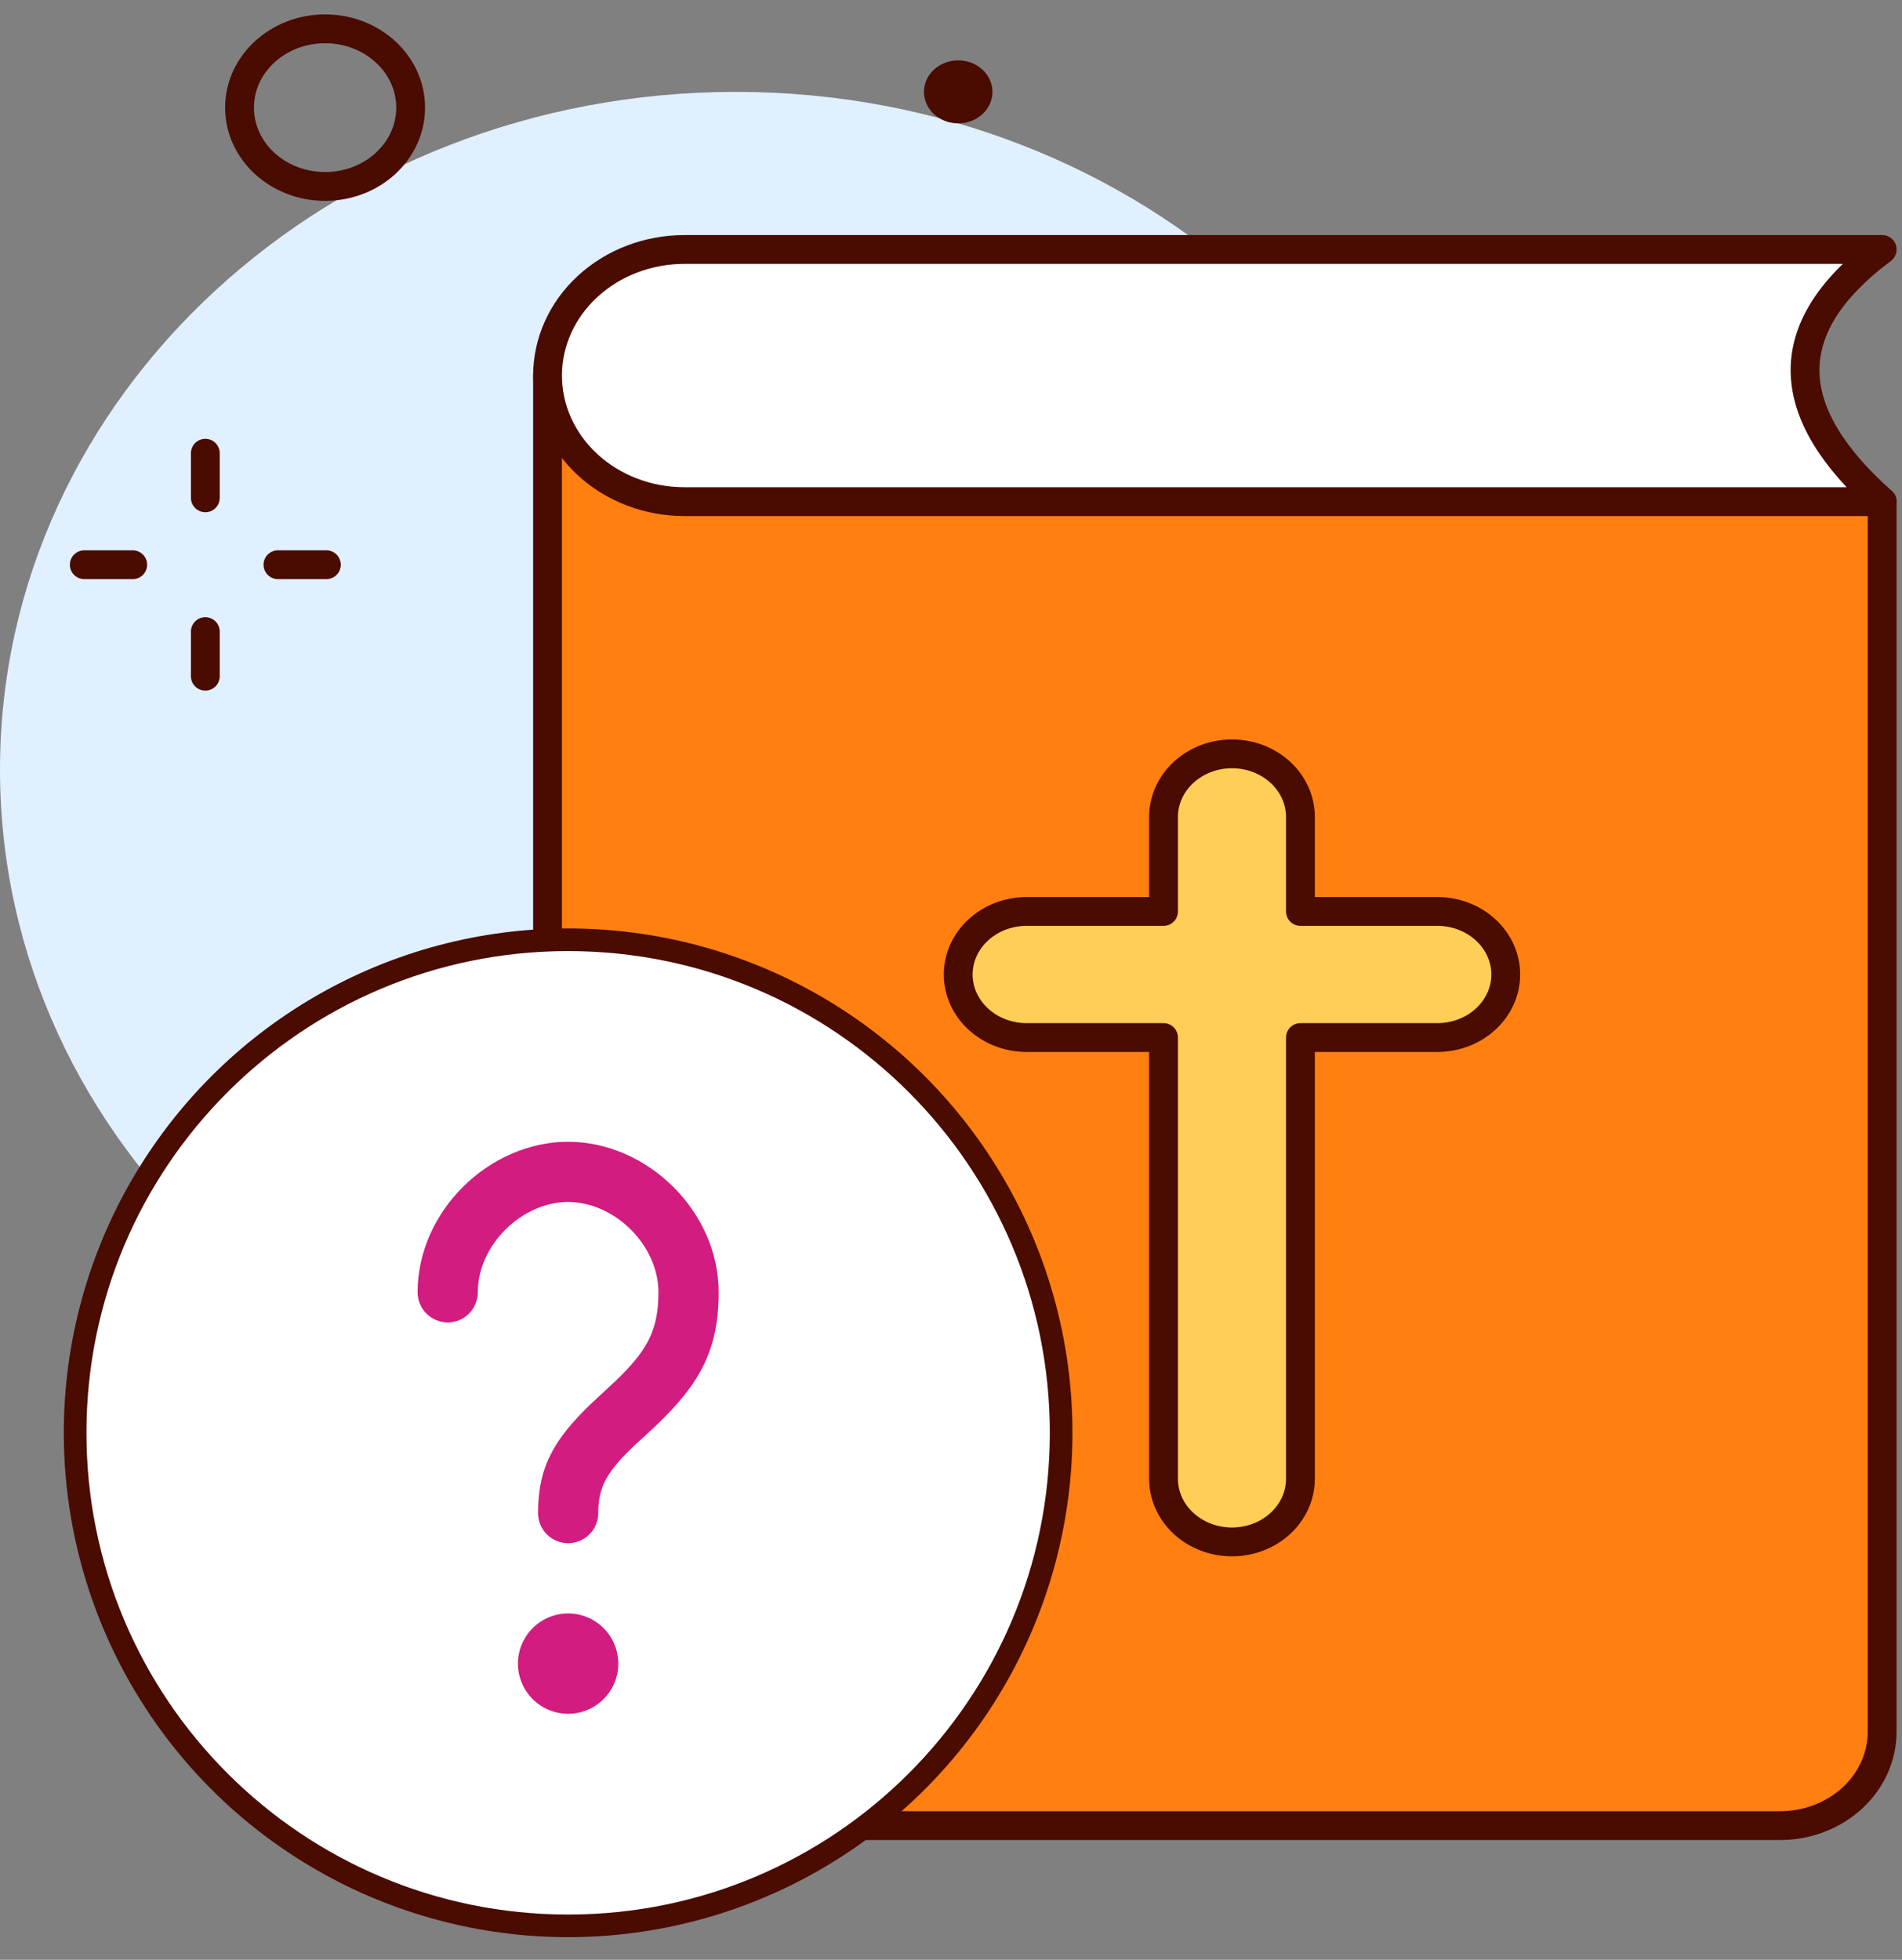 <svg width="66" height="68" viewBox="0 0 66 68" fill="none" xmlns="http://www.w3.org/2000/svg">
<rect x="0" y="0" width="66" height="68" fill="#808080" stroke="none"/>
<path d="M25.531 50.219C39.632 50.219 51.062 39.69 51.062 26.703C51.062 13.716 39.632 3.188 25.531 3.188C11.431 3.188 0 13.716 0 26.703C0 39.69 11.431 50.219 25.531 50.219Z" fill="#E0F0FF"/>
<path d="M61.769 63.344H22.544C21.604 63.344 20.702 63 20.038 62.388C19.373 61.776 19 60.946 19 60.08V13.031L65.312 17.406V60.08C65.312 60.946 64.939 61.776 64.275 62.388C63.61 63 62.709 63.344 61.769 63.344Z" fill="#FF7F11" stroke="#4A0B00" stroke-linecap="round" stroke-linejoin="round"/>
<path d="M65.312 17.406H23.75C22.49 17.406 21.282 16.945 20.391 16.125C19.5 15.304 19 14.192 19 13.031C19 11.871 19.5 10.758 20.391 9.938C21.282 9.117 22.49 8.656 23.75 8.656H65.312C61.591 11.442 61.9 14.369 65.312 17.406Z" fill="white" stroke="#4A0B00" stroke-linecap="round" stroke-linejoin="round"/>
<path d="M49.875 31.625H45.125V28.344C45.125 27.764 44.875 27.207 44.429 26.797C43.984 26.387 43.38 26.156 42.75 26.156C42.12 26.156 41.516 26.387 41.071 26.797C40.625 27.207 40.375 27.764 40.375 28.344V31.625H35.625C34.995 31.625 34.391 31.855 33.946 32.266C33.5 32.676 33.25 33.232 33.25 33.812C33.25 34.393 33.5 34.949 33.946 35.359C34.391 35.77 34.995 36 35.625 36H40.375V51.312C40.375 51.893 40.625 52.449 41.071 52.859C41.516 53.27 42.12 53.5 42.75 53.5C43.38 53.5 43.984 53.27 44.429 52.859C44.875 52.449 45.125 51.893 45.125 51.312V36H49.875C50.505 36 51.109 35.77 51.554 35.359C52 34.949 52.25 34.393 52.25 33.812C52.25 33.232 52 32.676 51.554 32.266C51.109 31.855 50.505 31.625 49.875 31.625Z" fill="#FFCE56" stroke="#4A0B00" stroke-linecap="round" stroke-linejoin="round"/>
<path d="M11.281 6.469C12.921 6.469 14.25 5.245 14.25 3.734C14.25 2.224 12.921 1 11.281 1C9.642 1 8.312 2.224 8.312 3.734C8.312 5.245 9.642 6.469 11.281 6.469Z" stroke="#4A0B00" stroke-linecap="round" stroke-linejoin="round"/>
<path d="M33.25 4.281C33.906 4.281 34.438 3.792 34.438 3.188C34.438 2.583 33.906 2.094 33.25 2.094C32.594 2.094 32.062 2.583 32.062 3.188C32.062 3.792 32.594 4.281 33.25 4.281Z" fill="#4A0B00"/>
<path d="M7.125 15.725V17.273" stroke="#4A0B00" stroke-linecap="round" stroke-linejoin="round"/>
<path d="M7.125 21.915V23.462" stroke="#4A0B00" stroke-linecap="round" stroke-linejoin="round"/>
<path d="M2.925 19.594H4.605" stroke="#4A0B00" stroke-linecap="round" stroke-linejoin="round"/>
<path d="M9.645 19.594H11.325" stroke="#4A0B00" stroke-linecap="round" stroke-linejoin="round"/>
<circle cx="19.714" cy="49.714" r="17" fill="#D21C80" stroke="#4A0B00"/>
<path d="M19.714 33C28.945 33 36.429 40.484 36.429 49.714C36.429 58.945 28.945 66.429 19.714 66.429C10.484 66.429 3 58.945 3 49.714C3 40.484 10.484 33 19.714 33ZM19.714 55.982C19.253 55.982 18.81 56.166 18.483 56.492C18.157 56.819 17.973 57.261 17.973 57.723C17.973 58.185 18.157 58.628 18.483 58.954C18.81 59.281 19.253 59.464 19.714 59.464C20.176 59.464 20.619 59.281 20.945 58.954C21.272 58.628 21.455 58.185 21.455 57.723C21.455 57.261 21.272 56.819 20.945 56.492C20.619 56.166 20.176 55.982 19.714 55.982ZM19.714 39.616C16.98 39.616 14.491 42.019 14.491 44.839C14.491 45.116 14.601 45.382 14.797 45.578C14.993 45.774 15.259 45.884 15.536 45.884C15.813 45.884 16.078 45.774 16.274 45.578C16.47 45.382 16.58 45.116 16.58 44.839C16.58 43.19 18.118 41.705 19.714 41.705C21.311 41.705 22.848 43.19 22.848 44.839C22.848 46.065 22.512 46.768 21.55 47.73L21.334 47.941L20.54 48.677C19.224 49.934 18.67 50.9 18.67 52.5C18.67 52.777 18.78 53.043 18.976 53.239C19.172 53.435 19.437 53.545 19.714 53.545C19.991 53.545 20.257 53.435 20.453 53.239C20.649 53.043 20.759 52.777 20.759 52.5C20.759 51.597 21.056 51.068 21.997 50.174L22.226 49.961L22.51 49.7L22.784 49.444C24.288 48.007 24.938 46.834 24.938 44.839C24.938 42.019 22.448 39.616 19.714 39.616Z" fill="white"/>
</svg>
